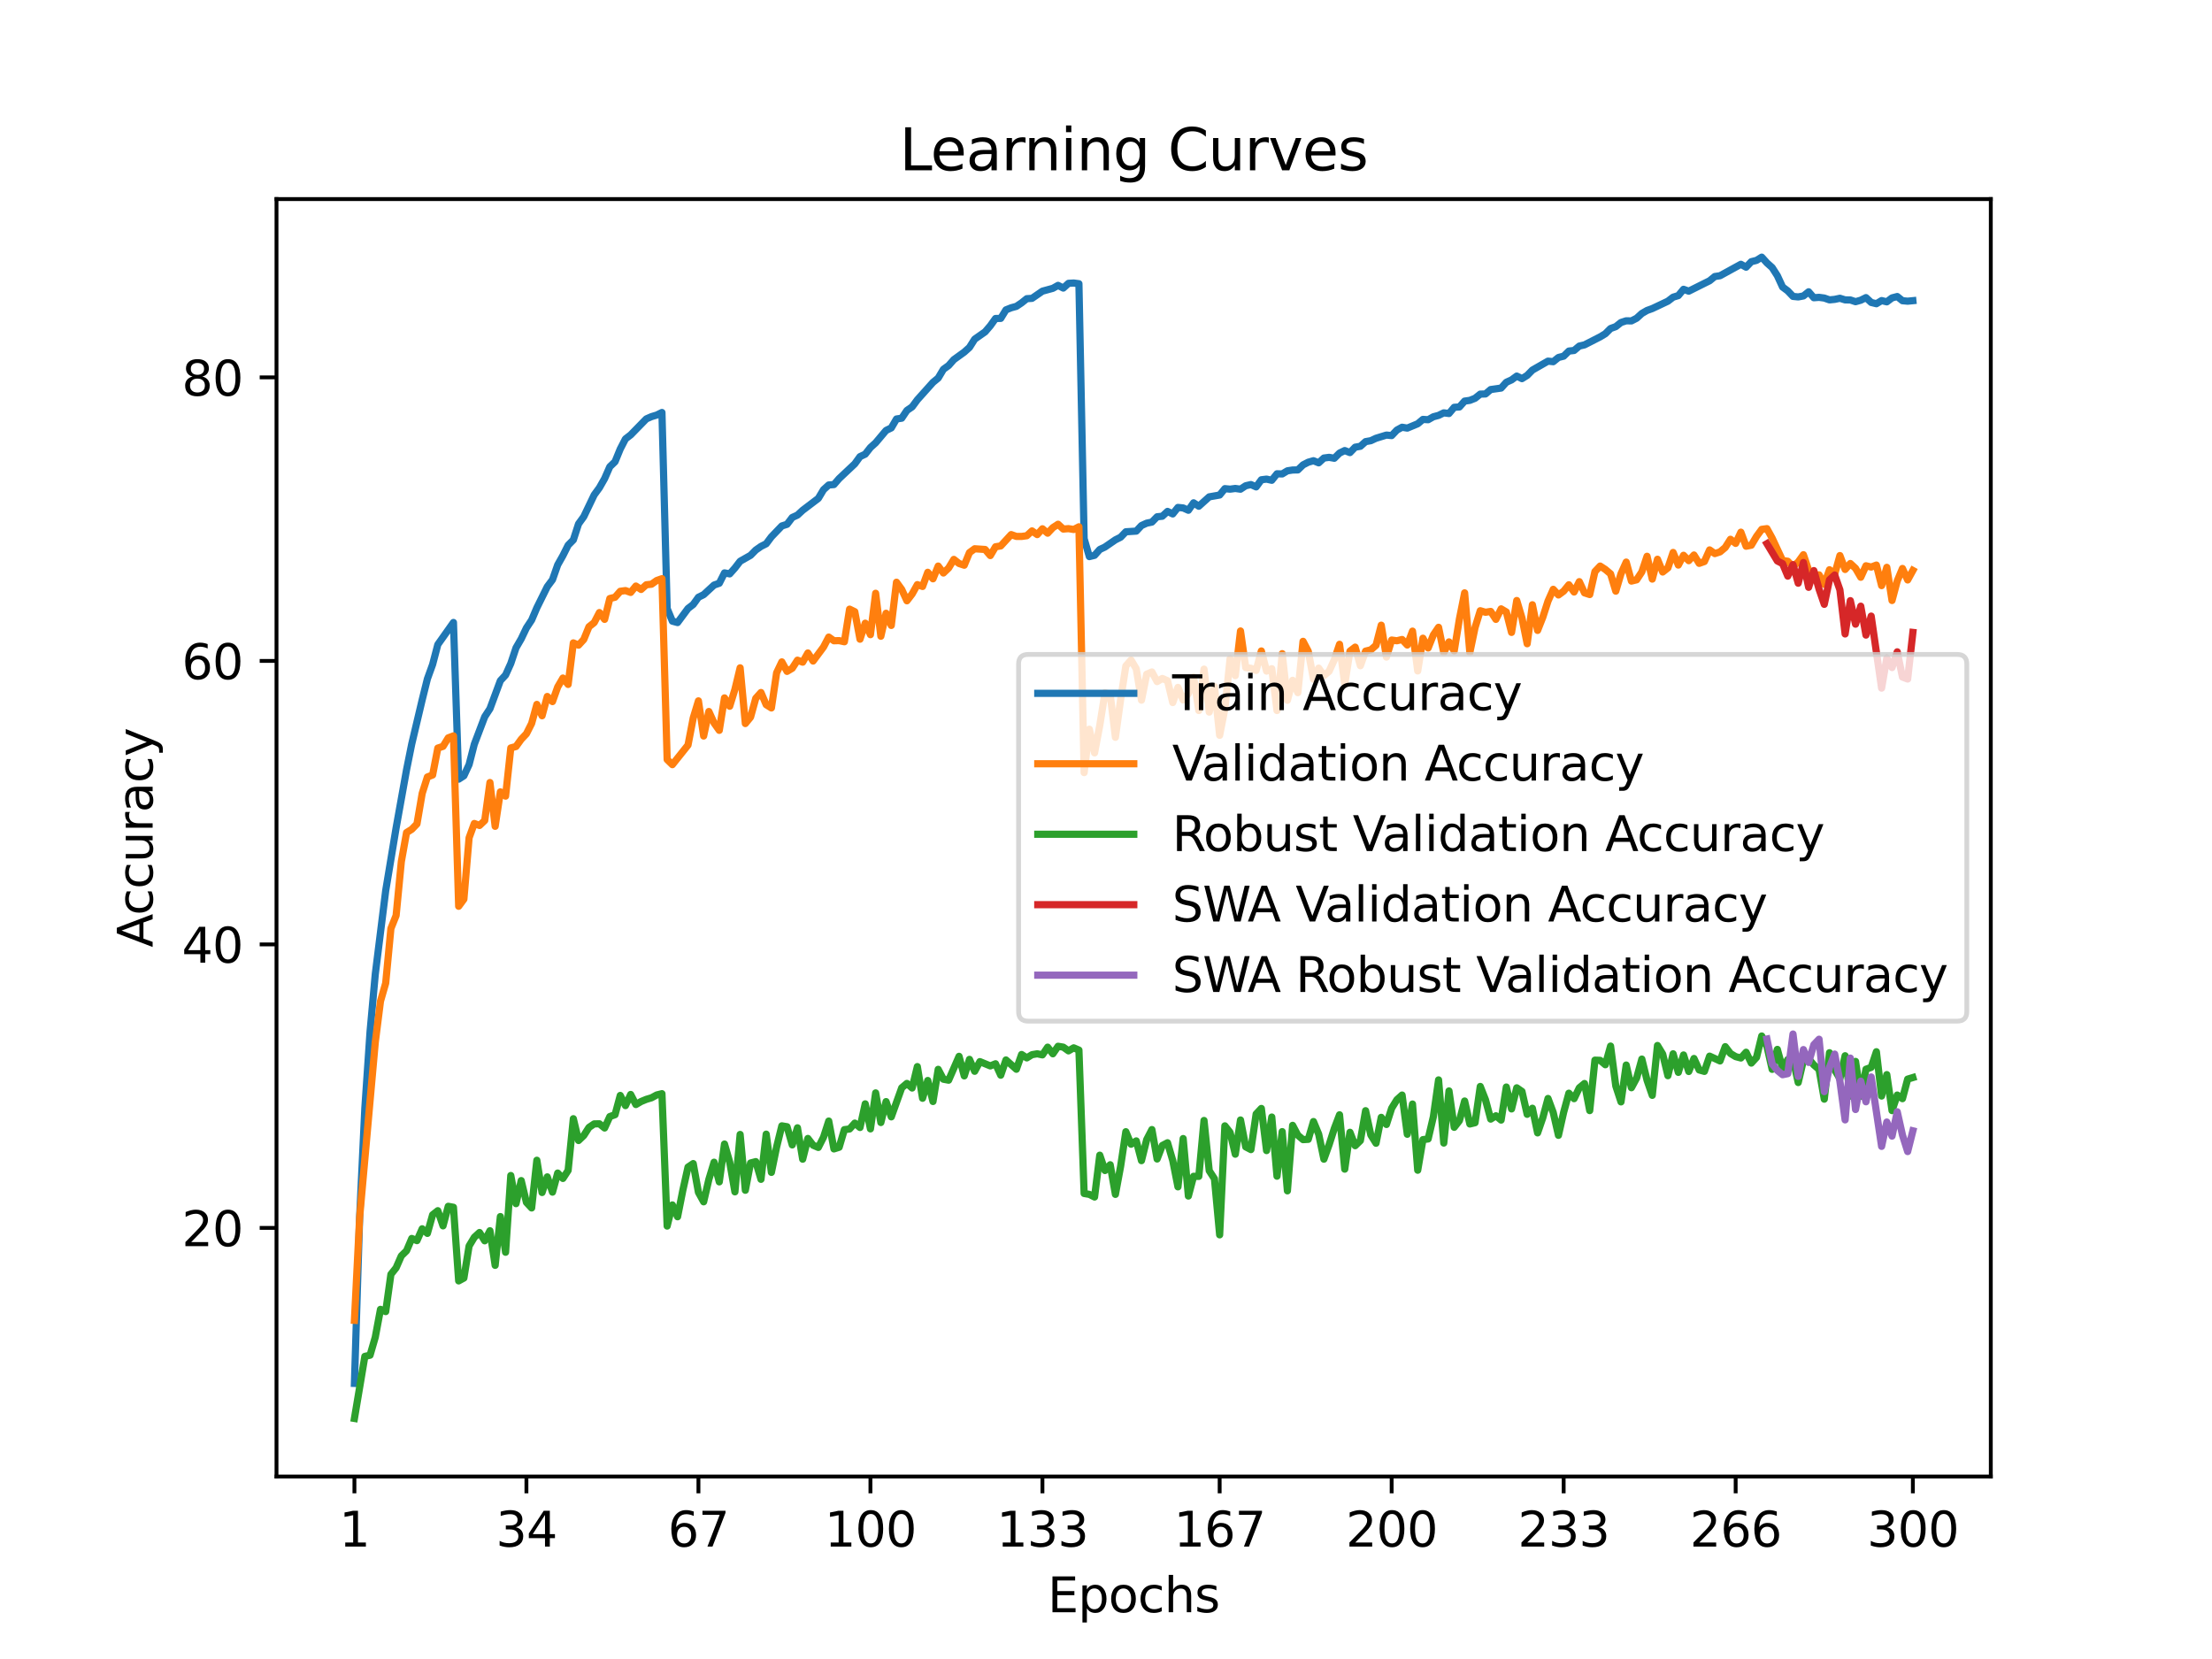 <?xml version="1.0" encoding="utf-8" standalone="no"?>
<!DOCTYPE svg PUBLIC "-//W3C//DTD SVG 1.1//EN"
  "http://www.w3.org/Graphics/SVG/1.1/DTD/svg11.dtd">
<svg xmlns:xlink="http://www.w3.org/1999/xlink" width="460.8pt" height="345.6pt" viewBox="0 0 460.8 345.6" xmlns="http://www.w3.org/2000/svg" version="1.1">
 <defs>
  <style type="text/css">*{stroke-linejoin: round; stroke-linecap: butt}</style>
 </defs>
 <g id="figure_1">
  <g id="patch_1">
   <path d="M 0 345.6 
L 460.8 345.6 
L 460.8 0 
L 0 0 
z
" style="fill: #ffffff"/>
  </g>
  <g id="axes_1">
   <g id="patch_2">
    <path d="M 57.6 307.584 
L 414.72 307.584 
L 414.72 41.472 
L 57.6 41.472 
z
" style="fill: #ffffff"/>
   </g>
   <g id="matplotlib.axis_1">
    <g id="xtick_1">
     <g id="line2d_1">
      <defs>
       <path id="m488dd32778" d="M 0 0 
L 0 3.5 
" style="stroke: #000000; stroke-width: 0.8"/>
      </defs>
      <g>
       <use xlink:href="#m488dd32778" x="73.833" y="307.584" style="stroke: #000000; stroke-width: 0.8"/>
      </g>
     </g>
     <g id="text_1">
      <!-- 1 -->
      <g transform="translate(70.651 322.182) scale(0.1 -0.1)">
       <defs>
        <path id="DejaVuSans-31" d="M 794 531 
L 1825 531 
L 1825 4091 
L 703 3866 
L 703 4441 
L 1819 4666 
L 2450 4666 
L 2450 531 
L 3481 531 
L 3481 0 
L 794 0 
L 794 531 
z
" transform="scale(0.016)"/>
       </defs>
       <use xlink:href="#DejaVuSans-31"/>
      </g>
     </g>
    </g>
    <g id="xtick_2">
     <g id="line2d_2">
      <g>
       <use xlink:href="#m488dd32778" x="109.664" y="307.584" style="stroke: #000000; stroke-width: 0.8"/>
      </g>
     </g>
     <g id="text_2">
      <!-- 34 -->
      <g transform="translate(103.302 322.182) scale(0.1 -0.1)">
       <defs>
        <path id="DejaVuSans-33" d="M 2597 2516 
Q 3050 2419 3304 2112 
Q 3559 1806 3559 1356 
Q 3559 666 3084 287 
Q 2609 -91 1734 -91 
Q 1441 -91 1130 -33 
Q 819 25 488 141 
L 488 750 
Q 750 597 1062 519 
Q 1375 441 1716 441 
Q 2309 441 2620 675 
Q 2931 909 2931 1356 
Q 2931 1769 2642 2001 
Q 2353 2234 1838 2234 
L 1294 2234 
L 1294 2753 
L 1863 2753 
Q 2328 2753 2575 2939 
Q 2822 3125 2822 3475 
Q 2822 3834 2567 4026 
Q 2313 4219 1838 4219 
Q 1578 4219 1281 4162 
Q 984 4106 628 3988 
L 628 4550 
Q 988 4650 1302 4700 
Q 1616 4750 1894 4750 
Q 2613 4750 3031 4423 
Q 3450 4097 3450 3541 
Q 3450 3153 3228 2886 
Q 3006 2619 2597 2516 
z
" transform="scale(0.016)"/>
        <path id="DejaVuSans-34" d="M 2419 4116 
L 825 1625 
L 2419 1625 
L 2419 4116 
z
M 2253 4666 
L 3047 4666 
L 3047 1625 
L 3713 1625 
L 3713 1100 
L 3047 1100 
L 3047 0 
L 2419 0 
L 2419 1100 
L 313 1100 
L 313 1709 
L 2253 4666 
z
" transform="scale(0.016)"/>
       </defs>
       <use xlink:href="#DejaVuSans-33"/>
       <use xlink:href="#DejaVuSans-34" x="63.623"/>
      </g>
     </g>
    </g>
    <g id="xtick_3">
     <g id="line2d_3">
      <g>
       <use xlink:href="#m488dd32778" x="145.496" y="307.584" style="stroke: #000000; stroke-width: 0.8"/>
      </g>
     </g>
     <g id="text_3">
      <!-- 67 -->
      <g transform="translate(139.133 322.182) scale(0.1 -0.1)">
       <defs>
        <path id="DejaVuSans-36" d="M 2113 2584 
Q 1688 2584 1439 2293 
Q 1191 2003 1191 1497 
Q 1191 994 1439 701 
Q 1688 409 2113 409 
Q 2538 409 2786 701 
Q 3034 994 3034 1497 
Q 3034 2003 2786 2293 
Q 2538 2584 2113 2584 
z
M 3366 4563 
L 3366 3988 
Q 3128 4100 2886 4159 
Q 2644 4219 2406 4219 
Q 1781 4219 1451 3797 
Q 1122 3375 1075 2522 
Q 1259 2794 1537 2939 
Q 1816 3084 2150 3084 
Q 2853 3084 3261 2657 
Q 3669 2231 3669 1497 
Q 3669 778 3244 343 
Q 2819 -91 2113 -91 
Q 1303 -91 875 529 
Q 447 1150 447 2328 
Q 447 3434 972 4092 
Q 1497 4750 2381 4750 
Q 2619 4750 2861 4703 
Q 3103 4656 3366 4563 
z
" transform="scale(0.016)"/>
        <path id="DejaVuSans-37" d="M 525 4666 
L 3525 4666 
L 3525 4397 
L 1831 0 
L 1172 0 
L 2766 4134 
L 525 4134 
L 525 4666 
z
" transform="scale(0.016)"/>
       </defs>
       <use xlink:href="#DejaVuSans-36"/>
       <use xlink:href="#DejaVuSans-37" x="63.623"/>
      </g>
     </g>
    </g>
    <g id="xtick_4">
     <g id="line2d_4">
      <g>
       <use xlink:href="#m488dd32778" x="181.327" y="307.584" style="stroke: #000000; stroke-width: 0.8"/>
      </g>
     </g>
     <g id="text_4">
      <!-- 100 -->
      <g transform="translate(171.783 322.182) scale(0.1 -0.1)">
       <defs>
        <path id="DejaVuSans-30" d="M 2034 4250 
Q 1547 4250 1301 3770 
Q 1056 3291 1056 2328 
Q 1056 1369 1301 889 
Q 1547 409 2034 409 
Q 2525 409 2770 889 
Q 3016 1369 3016 2328 
Q 3016 3291 2770 3770 
Q 2525 4250 2034 4250 
z
M 2034 4750 
Q 2819 4750 3233 4129 
Q 3647 3509 3647 2328 
Q 3647 1150 3233 529 
Q 2819 -91 2034 -91 
Q 1250 -91 836 529 
Q 422 1150 422 2328 
Q 422 3509 836 4129 
Q 1250 4750 2034 4750 
z
" transform="scale(0.016)"/>
       </defs>
       <use xlink:href="#DejaVuSans-31"/>
       <use xlink:href="#DejaVuSans-30" x="63.623"/>
       <use xlink:href="#DejaVuSans-30" x="127.246"/>
      </g>
     </g>
    </g>
    <g id="xtick_5">
     <g id="line2d_5">
      <g>
       <use xlink:href="#m488dd32778" x="217.158" y="307.584" style="stroke: #000000; stroke-width: 0.8"/>
      </g>
     </g>
     <g id="text_5">
      <!-- 133 -->
      <g transform="translate(207.615 322.182) scale(0.1 -0.1)">
       <use xlink:href="#DejaVuSans-31"/>
       <use xlink:href="#DejaVuSans-33" x="63.623"/>
       <use xlink:href="#DejaVuSans-33" x="127.246"/>
      </g>
     </g>
    </g>
    <g id="xtick_6">
     <g id="line2d_6">
      <g>
       <use xlink:href="#m488dd32778" x="254.076" y="307.584" style="stroke: #000000; stroke-width: 0.8"/>
      </g>
     </g>
     <g id="text_6">
      <!-- 167 -->
      <g transform="translate(244.532 322.182) scale(0.1 -0.1)">
       <use xlink:href="#DejaVuSans-31"/>
       <use xlink:href="#DejaVuSans-36" x="63.623"/>
       <use xlink:href="#DejaVuSans-37" x="127.246"/>
      </g>
     </g>
    </g>
    <g id="xtick_7">
     <g id="line2d_7">
      <g>
       <use xlink:href="#m488dd32778" x="289.907" y="307.584" style="stroke: #000000; stroke-width: 0.8"/>
      </g>
     </g>
     <g id="text_7">
      <!-- 200 -->
      <g transform="translate(280.363 322.182) scale(0.1 -0.1)">
       <defs>
        <path id="DejaVuSans-32" d="M 1228 531 
L 3431 531 
L 3431 0 
L 469 0 
L 469 531 
Q 828 903 1448 1529 
Q 2069 2156 2228 2338 
Q 2531 2678 2651 2914 
Q 2772 3150 2772 3378 
Q 2772 3750 2511 3984 
Q 2250 4219 1831 4219 
Q 1534 4219 1204 4116 
Q 875 4013 500 3803 
L 500 4441 
Q 881 4594 1212 4672 
Q 1544 4750 1819 4750 
Q 2544 4750 2975 4387 
Q 3406 4025 3406 3419 
Q 3406 3131 3298 2873 
Q 3191 2616 2906 2266 
Q 2828 2175 2409 1742 
Q 1991 1309 1228 531 
z
" transform="scale(0.016)"/>
       </defs>
       <use xlink:href="#DejaVuSans-32"/>
       <use xlink:href="#DejaVuSans-30" x="63.623"/>
       <use xlink:href="#DejaVuSans-30" x="127.246"/>
      </g>
     </g>
    </g>
    <g id="xtick_8">
     <g id="line2d_8">
      <g>
       <use xlink:href="#m488dd32778" x="325.739" y="307.584" style="stroke: #000000; stroke-width: 0.8"/>
      </g>
     </g>
     <g id="text_8">
      <!-- 233 -->
      <g transform="translate(316.195 322.182) scale(0.1 -0.1)">
       <use xlink:href="#DejaVuSans-32"/>
       <use xlink:href="#DejaVuSans-33" x="63.623"/>
       <use xlink:href="#DejaVuSans-33" x="127.246"/>
      </g>
     </g>
    </g>
    <g id="xtick_9">
     <g id="line2d_9">
      <g>
       <use xlink:href="#m488dd32778" x="361.57" y="307.584" style="stroke: #000000; stroke-width: 0.8"/>
      </g>
     </g>
     <g id="text_9">
      <!-- 266 -->
      <g transform="translate(352.026 322.182) scale(0.1 -0.1)">
       <use xlink:href="#DejaVuSans-32"/>
       <use xlink:href="#DejaVuSans-36" x="63.623"/>
       <use xlink:href="#DejaVuSans-36" x="127.246"/>
      </g>
     </g>
    </g>
    <g id="xtick_10">
     <g id="line2d_10">
      <g>
       <use xlink:href="#m488dd32778" x="398.487" y="307.584" style="stroke: #000000; stroke-width: 0.8"/>
      </g>
     </g>
     <g id="text_10">
      <!-- 300 -->
      <g transform="translate(388.944 322.182) scale(0.1 -0.1)">
       <use xlink:href="#DejaVuSans-33"/>
       <use xlink:href="#DejaVuSans-30" x="63.623"/>
       <use xlink:href="#DejaVuSans-30" x="127.246"/>
      </g>
     </g>
    </g>
    <g id="text_11">
     <!-- Epochs -->
     <g transform="translate(218.244 335.861) scale(0.1 -0.1)">
      <defs>
       <path id="DejaVuSans-45" d="M 628 4666 
L 3578 4666 
L 3578 4134 
L 1259 4134 
L 1259 2753 
L 3481 2753 
L 3481 2222 
L 1259 2222 
L 1259 531 
L 3634 531 
L 3634 0 
L 628 0 
L 628 4666 
z
" transform="scale(0.016)"/>
       <path id="DejaVuSans-70" d="M 1159 525 
L 1159 -1331 
L 581 -1331 
L 581 3500 
L 1159 3500 
L 1159 2969 
Q 1341 3281 1617 3432 
Q 1894 3584 2278 3584 
Q 2916 3584 3314 3078 
Q 3713 2572 3713 1747 
Q 3713 922 3314 415 
Q 2916 -91 2278 -91 
Q 1894 -91 1617 61 
Q 1341 213 1159 525 
z
M 3116 1747 
Q 3116 2381 2855 2742 
Q 2594 3103 2138 3103 
Q 1681 3103 1420 2742 
Q 1159 2381 1159 1747 
Q 1159 1113 1420 752 
Q 1681 391 2138 391 
Q 2594 391 2855 752 
Q 3116 1113 3116 1747 
z
" transform="scale(0.016)"/>
       <path id="DejaVuSans-6f" d="M 1959 3097 
Q 1497 3097 1228 2736 
Q 959 2375 959 1747 
Q 959 1119 1226 758 
Q 1494 397 1959 397 
Q 2419 397 2687 759 
Q 2956 1122 2956 1747 
Q 2956 2369 2687 2733 
Q 2419 3097 1959 3097 
z
M 1959 3584 
Q 2709 3584 3137 3096 
Q 3566 2609 3566 1747 
Q 3566 888 3137 398 
Q 2709 -91 1959 -91 
Q 1206 -91 779 398 
Q 353 888 353 1747 
Q 353 2609 779 3096 
Q 1206 3584 1959 3584 
z
" transform="scale(0.016)"/>
       <path id="DejaVuSans-63" d="M 3122 3366 
L 3122 2828 
Q 2878 2963 2633 3030 
Q 2388 3097 2138 3097 
Q 1578 3097 1268 2742 
Q 959 2388 959 1747 
Q 959 1106 1268 751 
Q 1578 397 2138 397 
Q 2388 397 2633 464 
Q 2878 531 3122 666 
L 3122 134 
Q 2881 22 2623 -34 
Q 2366 -91 2075 -91 
Q 1284 -91 818 406 
Q 353 903 353 1747 
Q 353 2603 823 3093 
Q 1294 3584 2113 3584 
Q 2378 3584 2631 3529 
Q 2884 3475 3122 3366 
z
" transform="scale(0.016)"/>
       <path id="DejaVuSans-68" d="M 3513 2113 
L 3513 0 
L 2938 0 
L 2938 2094 
Q 2938 2591 2744 2837 
Q 2550 3084 2163 3084 
Q 1697 3084 1428 2787 
Q 1159 2491 1159 1978 
L 1159 0 
L 581 0 
L 581 4863 
L 1159 4863 
L 1159 2956 
Q 1366 3272 1645 3428 
Q 1925 3584 2291 3584 
Q 2894 3584 3203 3211 
Q 3513 2838 3513 2113 
z
" transform="scale(0.016)"/>
       <path id="DejaVuSans-73" d="M 2834 3397 
L 2834 2853 
Q 2591 2978 2328 3040 
Q 2066 3103 1784 3103 
Q 1356 3103 1142 2972 
Q 928 2841 928 2578 
Q 928 2378 1081 2264 
Q 1234 2150 1697 2047 
L 1894 2003 
Q 2506 1872 2764 1633 
Q 3022 1394 3022 966 
Q 3022 478 2636 193 
Q 2250 -91 1575 -91 
Q 1294 -91 989 -36 
Q 684 19 347 128 
L 347 722 
Q 666 556 975 473 
Q 1284 391 1588 391 
Q 1994 391 2212 530 
Q 2431 669 2431 922 
Q 2431 1156 2273 1281 
Q 2116 1406 1581 1522 
L 1381 1569 
Q 847 1681 609 1914 
Q 372 2147 372 2553 
Q 372 3047 722 3315 
Q 1072 3584 1716 3584 
Q 2034 3584 2315 3537 
Q 2597 3491 2834 3397 
z
" transform="scale(0.016)"/>
      </defs>
      <use xlink:href="#DejaVuSans-45"/>
      <use xlink:href="#DejaVuSans-70" x="63.184"/>
      <use xlink:href="#DejaVuSans-6f" x="126.66"/>
      <use xlink:href="#DejaVuSans-63" x="187.842"/>
      <use xlink:href="#DejaVuSans-68" x="242.822"/>
      <use xlink:href="#DejaVuSans-73" x="306.201"/>
     </g>
    </g>
   </g>
   <g id="matplotlib.axis_2">
    <g id="ytick_1">
     <g id="line2d_11">
      <defs>
       <path id="m280c524b1c" d="M 0 0 
L -3.5 0 
" style="stroke: #000000; stroke-width: 0.8"/>
      </defs>
      <g>
       <use xlink:href="#m280c524b1c" x="57.6" y="255.796" style="stroke: #000000; stroke-width: 0.8"/>
      </g>
     </g>
     <g id="text_12">
      <!-- 20 -->
      <g transform="translate(37.875 259.595) scale(0.1 -0.1)">
       <use xlink:href="#DejaVuSans-32"/>
       <use xlink:href="#DejaVuSans-30" x="63.623"/>
      </g>
     </g>
    </g>
    <g id="ytick_2">
     <g id="line2d_12">
      <g>
       <use xlink:href="#m280c524b1c" x="57.6" y="196.736" style="stroke: #000000; stroke-width: 0.8"/>
      </g>
     </g>
     <g id="text_13">
      <!-- 40 -->
      <g transform="translate(37.875 200.535) scale(0.1 -0.1)">
       <use xlink:href="#DejaVuSans-34"/>
       <use xlink:href="#DejaVuSans-30" x="63.623"/>
      </g>
     </g>
    </g>
    <g id="ytick_3">
     <g id="line2d_13">
      <g>
       <use xlink:href="#m280c524b1c" x="57.6" y="137.676" style="stroke: #000000; stroke-width: 0.8"/>
      </g>
     </g>
     <g id="text_14">
      <!-- 60 -->
      <g transform="translate(37.875 141.475) scale(0.1 -0.1)">
       <use xlink:href="#DejaVuSans-36"/>
       <use xlink:href="#DejaVuSans-30" x="63.623"/>
      </g>
     </g>
    </g>
    <g id="ytick_4">
     <g id="line2d_14">
      <g>
       <use xlink:href="#m280c524b1c" x="57.6" y="78.616" style="stroke: #000000; stroke-width: 0.8"/>
      </g>
     </g>
     <g id="text_15">
      <!-- 80 -->
      <g transform="translate(37.875 82.416) scale(0.1 -0.1)">
       <defs>
        <path id="DejaVuSans-38" d="M 2034 2216 
Q 1584 2216 1326 1975 
Q 1069 1734 1069 1313 
Q 1069 891 1326 650 
Q 1584 409 2034 409 
Q 2484 409 2743 651 
Q 3003 894 3003 1313 
Q 3003 1734 2745 1975 
Q 2488 2216 2034 2216 
z
M 1403 2484 
Q 997 2584 770 2862 
Q 544 3141 544 3541 
Q 544 4100 942 4425 
Q 1341 4750 2034 4750 
Q 2731 4750 3128 4425 
Q 3525 4100 3525 3541 
Q 3525 3141 3298 2862 
Q 3072 2584 2669 2484 
Q 3125 2378 3379 2068 
Q 3634 1759 3634 1313 
Q 3634 634 3220 271 
Q 2806 -91 2034 -91 
Q 1263 -91 848 271 
Q 434 634 434 1313 
Q 434 1759 690 2068 
Q 947 2378 1403 2484 
z
M 1172 3481 
Q 1172 3119 1398 2916 
Q 1625 2713 2034 2713 
Q 2441 2713 2670 2916 
Q 2900 3119 2900 3481 
Q 2900 3844 2670 4047 
Q 2441 4250 2034 4250 
Q 1625 4250 1398 4047 
Q 1172 3844 1172 3481 
z
" transform="scale(0.016)"/>
       </defs>
       <use xlink:href="#DejaVuSans-38"/>
       <use xlink:href="#DejaVuSans-30" x="63.623"/>
      </g>
     </g>
    </g>
    <g id="text_16">
     <!-- Accuracy -->
     <g transform="translate(31.795 197.356) rotate(-90) scale(0.1 -0.1)">
      <defs>
       <path id="DejaVuSans-41" d="M 2188 4044 
L 1331 1722 
L 3047 1722 
L 2188 4044 
z
M 1831 4666 
L 2547 4666 
L 4325 0 
L 3669 0 
L 3244 1197 
L 1141 1197 
L 716 0 
L 50 0 
L 1831 4666 
z
" transform="scale(0.016)"/>
       <path id="DejaVuSans-75" d="M 544 1381 
L 544 3500 
L 1119 3500 
L 1119 1403 
Q 1119 906 1312 657 
Q 1506 409 1894 409 
Q 2359 409 2629 706 
Q 2900 1003 2900 1516 
L 2900 3500 
L 3475 3500 
L 3475 0 
L 2900 0 
L 2900 538 
Q 2691 219 2414 64 
Q 2138 -91 1772 -91 
Q 1169 -91 856 284 
Q 544 659 544 1381 
z
M 1991 3584 
L 1991 3584 
z
" transform="scale(0.016)"/>
       <path id="DejaVuSans-72" d="M 2631 2963 
Q 2534 3019 2420 3045 
Q 2306 3072 2169 3072 
Q 1681 3072 1420 2755 
Q 1159 2438 1159 1844 
L 1159 0 
L 581 0 
L 581 3500 
L 1159 3500 
L 1159 2956 
Q 1341 3275 1631 3429 
Q 1922 3584 2338 3584 
Q 2397 3584 2469 3576 
Q 2541 3569 2628 3553 
L 2631 2963 
z
" transform="scale(0.016)"/>
       <path id="DejaVuSans-61" d="M 2194 1759 
Q 1497 1759 1228 1600 
Q 959 1441 959 1056 
Q 959 750 1161 570 
Q 1363 391 1709 391 
Q 2188 391 2477 730 
Q 2766 1069 2766 1631 
L 2766 1759 
L 2194 1759 
z
M 3341 1997 
L 3341 0 
L 2766 0 
L 2766 531 
Q 2569 213 2275 61 
Q 1981 -91 1556 -91 
Q 1019 -91 701 211 
Q 384 513 384 1019 
Q 384 1609 779 1909 
Q 1175 2209 1959 2209 
L 2766 2209 
L 2766 2266 
Q 2766 2663 2505 2880 
Q 2244 3097 1772 3097 
Q 1472 3097 1187 3025 
Q 903 2953 641 2809 
L 641 3341 
Q 956 3463 1253 3523 
Q 1550 3584 1831 3584 
Q 2591 3584 2966 3190 
Q 3341 2797 3341 1997 
z
" transform="scale(0.016)"/>
       <path id="DejaVuSans-79" d="M 2059 -325 
Q 1816 -950 1584 -1140 
Q 1353 -1331 966 -1331 
L 506 -1331 
L 506 -850 
L 844 -850 
Q 1081 -850 1212 -737 
Q 1344 -625 1503 -206 
L 1606 56 
L 191 3500 
L 800 3500 
L 1894 763 
L 2988 3500 
L 3597 3500 
L 2059 -325 
z
" transform="scale(0.016)"/>
      </defs>
      <use xlink:href="#DejaVuSans-41"/>
      <use xlink:href="#DejaVuSans-63" x="66.658"/>
      <use xlink:href="#DejaVuSans-63" x="121.639"/>
      <use xlink:href="#DejaVuSans-75" x="176.619"/>
      <use xlink:href="#DejaVuSans-72" x="239.998"/>
      <use xlink:href="#DejaVuSans-61" x="281.111"/>
      <use xlink:href="#DejaVuSans-63" x="342.391"/>
      <use xlink:href="#DejaVuSans-79" x="397.371"/>
     </g>
    </g>
   </g>
   <g id="line2d_15">
    <path d="M 73.833 288.185 
L 74.919 253.559 
L 76.004 230.871 
L 77.09 214.915 
L 78.176 202.947 
L 80.348 185.539 
L 82.519 172.448 
L 84.691 160.353 
L 85.777 154.963 
L 87.948 145.789 
L 89.034 141.42 
L 90.12 138.419 
L 91.206 134.271 
L 94.463 129.674 
L 95.549 162.316 
L 96.635 161.615 
L 97.72 159.274 
L 98.806 155.037 
L 100.978 149.311 
L 102.064 147.643 
L 104.235 141.795 
L 105.321 140.624 
L 106.407 138.215 
L 107.493 134.957 
L 108.578 133.082 
L 109.664 130.809 
L 110.75 129.162 
L 111.836 126.611 
L 114.007 122.223 
L 115.093 120.766 
L 116.179 117.667 
L 117.265 115.743 
L 118.351 113.576 
L 119.436 112.476 
L 120.522 109.132 
L 121.608 107.633 
L 123.78 103.098 
L 124.865 101.611 
L 125.951 99.701 
L 127.037 97.226 
L 128.123 96.186 
L 129.209 93.534 
L 130.294 91.435 
L 131.38 90.598 
L 134.638 87.263 
L 135.723 86.79 
L 136.809 86.465 
L 137.895 85.927 
L 138.981 126.776 
L 140.067 129.399 
L 141.152 129.691 
L 143.324 126.762 
L 144.41 125.922 
L 145.496 124.417 
L 146.581 123.879 
L 148.753 121.877 
L 149.839 121.505 
L 150.925 119.347 
L 152.01 119.548 
L 153.096 118.33 
L 154.182 116.919 
L 156.354 115.687 
L 157.439 114.587 
L 158.525 113.827 
L 159.611 113.277 
L 160.697 111.828 
L 162.868 109.567 
L 163.954 109.224 
L 165.04 107.799 
L 166.126 107.305 
L 167.212 106.3 
L 170.469 103.828 
L 171.555 102.013 
L 172.641 101.028 
L 173.726 100.943 
L 174.812 99.692 
L 178.07 96.623 
L 179.155 95.124 
L 180.241 94.613 
L 181.327 93.226 
L 182.413 92.248 
L 184.584 89.667 
L 185.67 89.143 
L 186.756 87.281 
L 187.842 87.118 
L 188.928 85.501 
L 190.013 84.759 
L 191.099 83.289 
L 194.357 79.653 
L 195.442 78.76 
L 196.528 76.933 
L 197.614 76.15 
L 198.7 74.917 
L 200.871 73.35 
L 201.957 72.374 
L 203.043 70.656 
L 205.215 69.131 
L 206.3 67.866 
L 207.386 66.349 
L 208.472 66.325 
L 209.558 64.551 
L 210.644 64.117 
L 211.729 63.821 
L 212.815 63.091 
L 213.901 62.222 
L 214.987 62.151 
L 217.158 60.655 
L 219.33 60.06 
L 220.416 59.448 
L 221.502 60.01 
L 222.587 59.023 
L 223.673 58.961 
L 224.759 59.103 
L 225.845 112.225 
L 226.931 115.95 
L 228.016 115.684 
L 229.102 114.468 
L 230.188 113.951 
L 232.36 112.458 
L 233.445 111.914 
L 234.531 110.779 
L 236.703 110.64 
L 237.789 109.481 
L 238.875 108.987 
L 239.96 108.762 
L 241.046 107.654 
L 242.132 107.541 
L 243.218 106.536 
L 244.304 107.062 
L 245.389 105.708 
L 246.475 105.815 
L 247.561 106.297 
L 248.647 104.745 
L 249.733 105.457 
L 251.904 103.503 
L 254.076 103.122 
L 255.162 101.794 
L 256.247 101.9 
L 257.333 101.756 
L 258.419 101.906 
L 259.505 101.191 
L 260.591 100.943 
L 261.676 101.427 
L 262.762 99.946 
L 263.848 99.81 
L 264.934 100.053 
L 266.02 98.699 
L 267.105 98.731 
L 268.191 98.078 
L 269.277 97.912 
L 270.363 97.892 
L 271.449 96.842 
L 272.534 96.286 
L 273.62 95.979 
L 274.706 96.416 
L 275.792 95.417 
L 276.878 95.275 
L 277.963 95.464 
L 279.049 94.382 
L 280.135 93.859 
L 281.221 94.282 
L 282.307 93.158 
L 283.392 92.969 
L 284.478 91.999 
L 285.564 91.804 
L 286.65 91.299 
L 288.821 90.633 
L 289.907 90.74 
L 290.993 89.596 
L 292.079 89.001 
L 293.165 89.182 
L 295.336 88.28 
L 296.422 87.369 
L 297.508 87.437 
L 298.594 86.822 
L 299.679 86.533 
L 300.765 86.006 
L 301.851 86.14 
L 302.937 84.848 
L 304.023 84.777 
L 305.108 83.556 
L 306.194 83.402 
L 307.28 82.97 
L 308.366 82.101 
L 309.452 82.068 
L 310.537 81.149 
L 312.709 80.842 
L 313.795 79.632 
L 314.881 79.142 
L 315.966 78.343 
L 317.052 78.878 
L 318.138 78.204 
L 319.224 77.096 
L 322.481 75.23 
L 323.567 75.348 
L 324.653 74.47 
L 325.739 74.195 
L 326.824 73.134 
L 327.91 73.01 
L 328.996 72.093 
L 330.082 71.842 
L 333.339 70.177 
L 334.425 69.521 
L 335.511 68.433 
L 336.597 68.043 
L 337.682 67.18 
L 338.768 66.828 
L 339.854 66.851 
L 340.94 66.293 
L 342.026 65.302 
L 343.111 64.673 
L 344.197 64.282 
L 347.455 62.742 
L 348.54 61.908 
L 349.626 61.577 
L 350.712 60.267 
L 351.798 60.658 
L 355.055 59.029 
L 356.141 58.491 
L 357.227 57.604 
L 358.313 57.441 
L 362.656 55.055 
L 363.742 55.658 
L 364.827 54.514 
L 365.913 54.242 
L 366.999 53.568 
L 368.085 54.768 
L 369.171 55.741 
L 370.256 57.432 
L 371.342 59.788 
L 372.428 60.604 
L 373.514 61.746 
L 374.6 61.855 
L 375.685 61.651 
L 376.771 60.785 
L 377.857 62.024 
L 378.943 61.944 
L 380.029 62.089 
L 381.114 62.47 
L 382.2 62.364 
L 383.286 62.133 
L 384.372 62.473 
L 385.458 62.485 
L 386.543 62.848 
L 387.629 62.541 
L 388.715 62 
L 389.801 63.005 
L 390.887 63.271 
L 391.972 62.618 
L 393.058 62.878 
L 394.144 62.056 
L 395.23 61.772 
L 396.316 62.644 
L 397.401 62.742 
L 398.487 62.636 
L 398.487 62.636 
" clip-path="url(#p7d722c6f43)" style="fill: none; stroke: #1f77b4; stroke-width: 1.5; stroke-linecap: square"/>
   </g>
   <g id="line2d_16">
    <path d="M 73.833 275.049 
L 74.919 253.611 
L 78.176 217.141 
L 79.262 208.577 
L 80.348 204.798 
L 81.433 193.429 
L 82.519 190.712 
L 83.605 179.491 
L 84.691 173.437 
L 85.777 172.758 
L 86.862 171.636 
L 87.948 165.287 
L 89.034 161.861 
L 90.12 161.448 
L 91.206 155.837 
L 92.291 155.483 
L 93.377 153.711 
L 94.463 153.298 
L 95.549 188.792 
L 96.635 187.316 
L 97.72 174.53 
L 98.806 171.547 
L 99.892 171.96 
L 100.978 170.927 
L 102.064 163.013 
L 103.149 172.138 
L 104.235 164.962 
L 105.321 165.848 
L 106.407 155.808 
L 107.493 155.512 
L 108.578 154.006 
L 109.664 152.855 
L 110.75 150.699 
L 111.836 146.742 
L 112.922 149.104 
L 114.007 145.088 
L 115.093 146.151 
L 116.179 143.11 
L 117.265 141.249 
L 118.351 142.578 
L 119.436 133.926 
L 120.522 134.398 
L 121.608 133.217 
L 122.694 130.56 
L 123.78 129.703 
L 124.865 127.607 
L 125.951 129.024 
L 127.037 124.683 
L 128.123 124.417 
L 129.209 123.177 
L 130.294 123.029 
L 131.38 123.413 
L 132.466 122.084 
L 133.552 122.793 
L 134.638 121.819 
L 135.723 121.701 
L 136.809 120.933 
L 137.895 120.549 
L 138.981 158.229 
L 140.067 159.292 
L 143.324 155.217 
L 144.41 149.577 
L 145.496 146.004 
L 146.581 153.327 
L 147.667 148.218 
L 148.753 150.61 
L 149.839 152.146 
L 150.925 145.384 
L 152.01 147.126 
L 153.096 143.612 
L 154.182 139.123 
L 155.268 150.728 
L 156.354 149.4 
L 157.439 145.472 
L 158.525 144.261 
L 159.611 146.801 
L 160.697 147.48 
L 161.783 140.157 
L 162.868 137.883 
L 163.954 139.861 
L 165.04 139.212 
L 166.126 137.529 
L 167.212 137.942 
L 168.297 136.023 
L 169.383 137.706 
L 171.555 134.782 
L 172.641 132.715 
L 173.726 133.483 
L 174.812 133.453 
L 175.898 133.69 
L 176.984 126.898 
L 178.07 127.429 
L 179.155 133.158 
L 180.241 129.821 
L 181.327 132.213 
L 182.413 123.59 
L 183.499 132.538 
L 184.584 127.754 
L 185.67 130.294 
L 186.756 121.287 
L 187.842 122.793 
L 188.928 125.156 
L 190.013 123.738 
L 191.099 121.789 
L 192.185 122.173 
L 193.271 119.22 
L 194.357 120.578 
L 195.442 117.921 
L 196.528 119.368 
L 197.614 118.334 
L 198.7 116.533 
L 199.786 117.389 
L 200.871 117.744 
L 201.957 115.115 
L 203.043 114.318 
L 205.215 114.466 
L 206.3 115.736 
L 207.386 113.905 
L 208.472 113.727 
L 210.644 111.365 
L 211.729 111.749 
L 212.815 111.749 
L 213.901 111.601 
L 214.987 110.597 
L 216.073 111.365 
L 217.158 110.154 
L 218.244 111.07 
L 219.33 109.918 
L 220.416 109.209 
L 221.502 110.213 
L 222.587 110.125 
L 223.673 110.302 
L 224.759 109.741 
L 225.845 160.946 
L 226.931 151.91 
L 228.016 156.841 
L 229.102 151.112 
L 230.188 144.291 
L 231.274 144.675 
L 232.36 153.593 
L 233.445 145.738 
L 234.531 138.739 
L 235.617 137.499 
L 236.703 139.33 
L 237.789 145.856 
L 238.875 140.452 
L 239.96 139.98 
L 241.046 141.988 
L 242.132 141.338 
L 243.218 141.81 
L 244.304 146.358 
L 245.389 143.198 
L 246.475 145.826 
L 247.561 144.498 
L 248.647 141.043 
L 249.733 148.012 
L 250.818 139.389 
L 251.904 148.337 
L 252.99 143.021 
L 254.076 153.179 
L 255.162 147.628 
L 256.247 137.233 
L 257.333 140.747 
L 258.419 131.445 
L 259.505 139.064 
L 260.591 139.212 
L 261.676 139.655 
L 262.762 135.609 
L 263.848 139.802 
L 264.934 139.3 
L 266.02 148.012 
L 267.105 136.17 
L 268.191 145.886 
L 269.277 141.722 
L 270.363 144.291 
L 271.449 133.601 
L 272.534 135.668 
L 273.62 141.486 
L 274.706 139.182 
L 275.792 140.747 
L 276.878 139.832 
L 277.963 137.44 
L 279.049 134.221 
L 280.135 142.549 
L 281.221 135.639 
L 282.307 134.812 
L 283.392 138.68 
L 284.478 135.639 
L 285.564 135.373 
L 286.65 134.428 
L 287.736 130.235 
L 288.821 136.879 
L 289.907 133.335 
L 290.993 133.483 
L 292.079 133.217 
L 293.165 134.369 
L 294.25 131.475 
L 295.336 139.773 
L 296.422 132.951 
L 297.508 134.989 
L 298.594 132.272 
L 299.679 130.678 
L 300.765 135.963 
L 301.851 133.719 
L 302.937 135.609 
L 304.023 128.935 
L 305.108 123.502 
L 306.194 135.934 
L 307.28 130.737 
L 308.366 127.223 
L 309.452 127.547 
L 310.537 127.37 
L 311.623 129.024 
L 312.709 126.839 
L 313.795 127.488 
L 314.881 131.741 
L 315.966 125.096 
L 317.052 128.729 
L 318.138 134.103 
L 319.224 125.982 
L 320.31 131.327 
L 321.395 128.581 
L 322.481 125.215 
L 323.567 122.764 
L 324.653 123.945 
L 325.739 123.148 
L 326.824 121.819 
L 327.91 123.325 
L 328.996 121.169 
L 330.082 123.502 
L 331.168 123.856 
L 332.253 119.072 
L 333.339 117.921 
L 334.425 118.629 
L 335.511 119.545 
L 336.597 123.148 
L 337.682 119.515 
L 338.768 117.094 
L 339.854 121.051 
L 340.94 120.785 
L 342.026 119.131 
L 343.111 115.883 
L 344.197 120.637 
L 345.283 116.503 
L 346.369 119.161 
L 347.455 118.305 
L 348.54 115.086 
L 349.626 117.714 
L 350.712 115.676 
L 351.798 116.799 
L 352.884 115.617 
L 353.969 117.36 
L 355.055 116.976 
L 356.141 114.554 
L 357.227 115.322 
L 358.313 114.968 
L 359.398 114.052 
L 360.484 112.34 
L 361.57 113.196 
L 362.656 110.863 
L 363.742 113.787 
L 364.827 113.58 
L 365.913 111.749 
L 366.999 110.272 
L 368.085 110.125 
L 369.171 112.103 
L 371.342 116.769 
L 372.428 116.917 
L 373.514 118.039 
L 374.6 117.064 
L 375.685 115.558 
L 376.771 118.777 
L 377.857 119.811 
L 378.943 119.752 
L 380.029 121.73 
L 381.114 118.689 
L 382.2 119.604 
L 383.286 115.736 
L 384.372 118.629 
L 385.458 117.389 
L 386.543 118.393 
L 387.629 120.254 
L 388.715 117.862 
L 389.801 118.127 
L 390.887 117.714 
L 391.972 121.996 
L 393.058 118.187 
L 394.144 125.096 
L 395.23 121.021 
L 396.316 118.423 
L 397.401 120.815 
L 398.487 118.836 
L 398.487 118.836 
" clip-path="url(#p7d722c6f43)" style="fill: none; stroke: #ff7f0e; stroke-width: 1.5; stroke-linecap: square"/>
   </g>
   <g id="line2d_17">
    <path d="M 73.833 295.488 
L 76.004 282.556 
L 77.09 282.312 
L 78.176 278.564 
L 79.262 272.76 
L 80.348 273.229 
L 81.433 265.469 
L 82.519 264.105 
L 83.605 261.62 
L 84.691 260.561 
L 85.777 257.995 
L 86.862 258.443 
L 87.948 255.979 
L 89.034 256.936 
L 90.12 253.067 
L 91.206 252.211 
L 92.291 255.368 
L 93.377 251.295 
L 94.463 251.499 
L 95.549 266.834 
L 96.635 266.243 
L 97.72 259.563 
L 98.806 257.751 
L 99.892 256.753 
L 100.978 258.484 
L 102.064 256.386 
L 103.149 263.596 
L 104.235 253.433 
L 105.321 260.867 
L 106.407 244.88 
L 107.493 250.745 
L 108.578 245.939 
L 109.664 250.48 
L 110.75 251.641 
L 111.836 241.703 
L 112.922 248.423 
L 114.007 245.165 
L 115.093 248.342 
L 116.179 244.371 
L 117.265 245.491 
L 118.351 243.821 
L 119.436 233.048 
L 120.522 237.589 
L 121.608 236.55 
L 122.694 234.86 
L 123.78 234.127 
L 124.865 234.107 
L 125.951 234.982 
L 127.037 232.6 
L 128.123 232.213 
L 129.209 228.201 
L 130.294 230.319 
L 131.38 227.997 
L 132.466 230.095 
L 133.552 229.463 
L 134.638 229.015 
L 135.723 228.689 
L 136.809 228.099 
L 137.895 227.834 
L 138.981 255.409 
L 140.067 251.01 
L 141.152 253.474 
L 142.238 247.996 
L 143.324 243.128 
L 144.41 242.395 
L 145.496 248.383 
L 146.581 250.358 
L 147.667 245.695 
L 148.753 242.11 
L 149.839 246.204 
L 150.925 238.322 
L 152.01 242.09 
L 153.096 248.281 
L 154.182 236.326 
L 155.268 247.955 
L 156.354 242.273 
L 157.439 241.988 
L 158.525 245.674 
L 159.611 236.265 
L 160.697 244.228 
L 161.783 238.933 
L 162.868 234.534 
L 163.954 234.718 
L 165.04 238.506 
L 166.126 234.942 
L 167.212 241.479 
L 168.297 237.161 
L 169.383 238.567 
L 170.469 239.035 
L 171.555 236.897 
L 172.641 233.536 
L 173.726 239.34 
L 174.812 238.994 
L 175.898 235.328 
L 176.984 235.186 
L 178.07 233.964 
L 179.155 234.88 
L 180.241 229.952 
L 181.327 235.166 
L 182.413 227.671 
L 183.499 233.842 
L 184.584 229.484 
L 185.67 232.661 
L 187.842 226.612 
L 188.928 225.696 
L 190.013 226.653 
L 191.099 222.193 
L 192.185 228.791 
L 193.271 225.085 
L 194.357 229.463 
L 195.442 222.763 
L 196.528 224.82 
L 197.614 225.024 
L 199.786 220.054 
L 200.871 224.128 
L 201.957 220.686 
L 203.043 223.17 
L 204.129 221.154 
L 206.3 222.05 
L 207.386 221.602 
L 208.472 223.985 
L 209.558 220.808 
L 211.729 222.743 
L 212.815 219.667 
L 213.901 220.38 
L 214.987 219.708 
L 216.073 219.525 
L 217.158 219.749 
L 218.244 218.14 
L 219.33 219.525 
L 220.416 217.957 
L 221.502 218.14 
L 222.587 218.914 
L 223.673 218.283 
L 224.759 218.751 
L 225.845 248.627 
L 226.931 248.81 
L 228.016 249.36 
L 229.102 240.644 
L 230.188 243.841 
L 231.274 242.64 
L 232.36 248.81 
L 233.445 242.966 
L 234.531 235.756 
L 235.617 238.363 
L 236.703 237.671 
L 237.789 241.784 
L 238.875 237.406 
L 239.96 235.308 
L 241.046 241.438 
L 242.132 238.628 
L 243.218 238.057 
L 244.304 241.764 
L 245.389 247.242 
L 246.475 237.182 
L 247.561 249.157 
L 248.647 245.043 
L 249.733 245.063 
L 250.818 233.414 
L 251.904 243.882 
L 252.99 245.552 
L 254.076 257.242 
L 255.162 234.534 
L 256.247 235.899 
L 257.333 240.44 
L 258.419 233.312 
L 259.505 238.913 
L 260.591 239.483 
L 261.676 232.07 
L 262.762 230.909 
L 263.848 239.687 
L 264.934 232.701 
L 266.02 245.022 
L 267.105 235.736 
L 268.191 248.077 
L 269.277 234.432 
L 270.363 236.489 
L 271.449 237.406 
L 272.534 237.345 
L 273.62 233.638 
L 274.706 236.265 
L 275.792 241.479 
L 276.878 238.465 
L 277.963 235.084 
L 279.049 232.233 
L 280.135 243.556 
L 281.221 235.878 
L 282.307 238.668 
L 283.392 237.609 
L 284.478 231.378 
L 285.564 236.428 
L 286.65 238.159 
L 287.736 232.762 
L 288.821 234.249 
L 289.907 230.868 
L 290.993 229.097 
L 292.079 228.119 
L 293.165 236.286 
L 294.25 229.993 
L 295.336 243.78 
L 296.422 237.406 
L 297.508 237.263 
L 298.594 232.64 
L 299.679 224.962 
L 300.765 238.119 
L 301.851 227.264 
L 302.937 234.84 
L 304.023 233.455 
L 305.108 229.361 
L 306.194 234.147 
L 307.28 233.883 
L 308.366 226.327 
L 309.452 229.097 
L 310.537 233.129 
L 311.623 232.437 
L 312.709 233.333 
L 313.795 226.449 
L 314.881 231.011 
L 315.966 226.612 
L 317.052 227.366 
L 318.138 232.131 
L 319.224 230.868 
L 320.31 236.001 
L 321.395 232.844 
L 322.481 228.832 
L 323.567 231.765 
L 324.653 236.51 
L 325.739 231.703 
L 326.824 227.732 
L 327.91 228.873 
L 328.996 226.612 
L 330.082 225.716 
L 331.168 231.357 
L 332.253 220.849 
L 333.339 220.889 
L 334.425 221.806 
L 335.511 217.916 
L 336.597 226.225 
L 337.682 229.545 
L 338.768 221.867 
L 339.854 226.592 
L 340.94 224.576 
L 342.026 220.625 
L 343.111 225.044 
L 344.197 228.18 
L 345.283 217.794 
L 346.369 219.586 
L 347.455 224.087 
L 348.54 219.525 
L 349.626 223.394 
L 350.712 219.769 
L 351.798 223.211 
L 352.884 220.502 
L 353.969 222.885 
L 355.055 223.191 
L 356.141 220.014 
L 358.313 221.012 
L 359.398 218.038 
L 360.484 219.464 
L 361.57 220.116 
L 362.656 220.401 
L 363.742 219.199 
L 364.827 221.46 
L 365.913 220.278 
L 366.999 215.818 
L 368.085 217.957 
L 369.171 222.763 
L 370.256 218.608 
L 371.342 222.559 
L 372.428 220.726 
L 373.514 220.625 
L 374.6 225.512 
L 375.685 220.889 
L 376.771 220.564 
L 377.857 221.847 
L 378.943 222.783 
L 380.029 228.974 
L 381.114 219.301 
L 382.2 222.885 
L 383.286 224.698 
L 384.372 219.932 
L 385.458 228.343 
L 386.543 221.113 
L 387.629 228.364 
L 388.715 222.743 
L 389.801 222.356 
L 390.887 219.097 
L 391.972 228.323 
L 393.058 223.863 
L 394.144 231.357 
L 395.23 228.119 
L 396.316 228.873 
L 397.401 224.8 
L 398.487 224.474 
L 398.487 224.474 
" clip-path="url(#p7d722c6f43)" style="fill: none; stroke: #2ca02c; stroke-width: 1.5; stroke-linecap: square"/>
   </g>
   <g id="line2d_18">
    <path d="M 368.085 113.255 
L 370.256 116.858 
L 371.342 117.419 
L 372.428 120.017 
L 373.514 117.625 
L 374.6 121.494 
L 375.685 117.182 
L 376.771 122.35 
L 377.857 118.866 
L 378.943 122.734 
L 380.029 125.894 
L 381.114 120.785 
L 382.2 119.781 
L 383.286 122.882 
L 384.372 132.066 
L 385.458 125.126 
L 386.543 130.028 
L 387.629 126.278 
L 388.715 132.302 
L 389.801 128.345 
L 391.972 143.346 
L 393.058 137.086 
L 394.144 139.064 
L 395.23 135.786 
L 396.316 141.043 
L 397.401 141.456 
L 398.487 131.741 
L 398.487 131.741 
" clip-path="url(#p7d722c6f43)" style="fill: none; stroke: #d62728; stroke-width: 1.5; stroke-linecap: square"/>
   </g>
   <g id="line2d_19">
    <path d="M 368.085 216.45 
L 369.171 221.643 
L 370.256 222.987 
L 371.342 223.883 
L 372.428 223.659 
L 373.514 215.411 
L 374.6 224.229 
L 375.685 218.649 
L 376.771 221.317 
L 377.857 217.631 
L 378.943 216.49 
L 380.029 227.406 
L 381.114 222.335 
L 382.2 219.586 
L 383.286 225.248 
L 384.372 233.292 
L 385.458 220.421 
L 386.543 231.133 
L 387.629 225.227 
L 388.715 229.524 
L 389.801 224.352 
L 391.972 238.811 
L 393.058 233.74 
L 394.144 236.673 
L 395.23 231.602 
L 396.316 236.449 
L 397.401 239.89 
L 398.487 235.573 
L 398.487 235.573 
" clip-path="url(#p7d722c6f43)" style="fill: none; stroke: #9467bd; stroke-width: 1.5; stroke-linecap: square"/>
   </g>
   <g id="patch_3">
    <path d="M 57.6 307.584 
L 57.6 41.472 
" style="fill: none; stroke: #000000; stroke-width: 0.8; stroke-linejoin: miter; stroke-linecap: square"/>
   </g>
   <g id="patch_4">
    <path d="M 414.72 307.584 
L 414.72 41.472 
" style="fill: none; stroke: #000000; stroke-width: 0.8; stroke-linejoin: miter; stroke-linecap: square"/>
   </g>
   <g id="patch_5">
    <path d="M 57.6 307.584 
L 414.72 307.584 
" style="fill: none; stroke: #000000; stroke-width: 0.8; stroke-linejoin: miter; stroke-linecap: square"/>
   </g>
   <g id="patch_6">
    <path d="M 57.6 41.472 
L 414.72 41.472 
" style="fill: none; stroke: #000000; stroke-width: 0.8; stroke-linejoin: miter; stroke-linecap: square"/>
   </g>
   <g id="text_17">
    <!-- Learning Curves -->
    <g transform="translate(187.376 35.472) scale(0.12 -0.12)">
     <defs>
      <path id="DejaVuSans-4c" d="M 628 4666 
L 1259 4666 
L 1259 531 
L 3531 531 
L 3531 0 
L 628 0 
L 628 4666 
z
" transform="scale(0.016)"/>
      <path id="DejaVuSans-65" d="M 3597 1894 
L 3597 1613 
L 953 1613 
Q 991 1019 1311 708 
Q 1631 397 2203 397 
Q 2534 397 2845 478 
Q 3156 559 3463 722 
L 3463 178 
Q 3153 47 2828 -22 
Q 2503 -91 2169 -91 
Q 1331 -91 842 396 
Q 353 884 353 1716 
Q 353 2575 817 3079 
Q 1281 3584 2069 3584 
Q 2775 3584 3186 3129 
Q 3597 2675 3597 1894 
z
M 3022 2063 
Q 3016 2534 2758 2815 
Q 2500 3097 2075 3097 
Q 1594 3097 1305 2825 
Q 1016 2553 972 2059 
L 3022 2063 
z
" transform="scale(0.016)"/>
      <path id="DejaVuSans-6e" d="M 3513 2113 
L 3513 0 
L 2938 0 
L 2938 2094 
Q 2938 2591 2744 2837 
Q 2550 3084 2163 3084 
Q 1697 3084 1428 2787 
Q 1159 2491 1159 1978 
L 1159 0 
L 581 0 
L 581 3500 
L 1159 3500 
L 1159 2956 
Q 1366 3272 1645 3428 
Q 1925 3584 2291 3584 
Q 2894 3584 3203 3211 
Q 3513 2838 3513 2113 
z
" transform="scale(0.016)"/>
      <path id="DejaVuSans-69" d="M 603 3500 
L 1178 3500 
L 1178 0 
L 603 0 
L 603 3500 
z
M 603 4863 
L 1178 4863 
L 1178 4134 
L 603 4134 
L 603 4863 
z
" transform="scale(0.016)"/>
      <path id="DejaVuSans-67" d="M 2906 1791 
Q 2906 2416 2648 2759 
Q 2391 3103 1925 3103 
Q 1463 3103 1205 2759 
Q 947 2416 947 1791 
Q 947 1169 1205 825 
Q 1463 481 1925 481 
Q 2391 481 2648 825 
Q 2906 1169 2906 1791 
z
M 3481 434 
Q 3481 -459 3084 -895 
Q 2688 -1331 1869 -1331 
Q 1566 -1331 1297 -1286 
Q 1028 -1241 775 -1147 
L 775 -588 
Q 1028 -725 1275 -790 
Q 1522 -856 1778 -856 
Q 2344 -856 2625 -561 
Q 2906 -266 2906 331 
L 2906 616 
Q 2728 306 2450 153 
Q 2172 0 1784 0 
Q 1141 0 747 490 
Q 353 981 353 1791 
Q 353 2603 747 3093 
Q 1141 3584 1784 3584 
Q 2172 3584 2450 3431 
Q 2728 3278 2906 2969 
L 2906 3500 
L 3481 3500 
L 3481 434 
z
" transform="scale(0.016)"/>
      <path id="DejaVuSans-20" transform="scale(0.016)"/>
      <path id="DejaVuSans-43" d="M 4122 4306 
L 4122 3641 
Q 3803 3938 3442 4084 
Q 3081 4231 2675 4231 
Q 1875 4231 1450 3742 
Q 1025 3253 1025 2328 
Q 1025 1406 1450 917 
Q 1875 428 2675 428 
Q 3081 428 3442 575 
Q 3803 722 4122 1019 
L 4122 359 
Q 3791 134 3420 21 
Q 3050 -91 2638 -91 
Q 1578 -91 968 557 
Q 359 1206 359 2328 
Q 359 3453 968 4101 
Q 1578 4750 2638 4750 
Q 3056 4750 3426 4639 
Q 3797 4528 4122 4306 
z
" transform="scale(0.016)"/>
      <path id="DejaVuSans-76" d="M 191 3500 
L 800 3500 
L 1894 563 
L 2988 3500 
L 3597 3500 
L 2284 0 
L 1503 0 
L 191 3500 
z
" transform="scale(0.016)"/>
     </defs>
     <use xlink:href="#DejaVuSans-4c"/>
     <use xlink:href="#DejaVuSans-65" x="53.963"/>
     <use xlink:href="#DejaVuSans-61" x="115.486"/>
     <use xlink:href="#DejaVuSans-72" x="176.766"/>
     <use xlink:href="#DejaVuSans-6e" x="216.129"/>
     <use xlink:href="#DejaVuSans-69" x="279.508"/>
     <use xlink:href="#DejaVuSans-6e" x="307.291"/>
     <use xlink:href="#DejaVuSans-67" x="370.67"/>
     <use xlink:href="#DejaVuSans-20" x="434.146"/>
     <use xlink:href="#DejaVuSans-43" x="465.934"/>
     <use xlink:href="#DejaVuSans-75" x="535.758"/>
     <use xlink:href="#DejaVuSans-72" x="599.137"/>
     <use xlink:href="#DejaVuSans-76" x="640.25"/>
     <use xlink:href="#DejaVuSans-65" x="699.43"/>
     <use xlink:href="#DejaVuSans-73" x="760.953"/>
    </g>
   </g>
   <g id="legend_1">
    <g id="patch_7">
     <path d="M 214.189 212.723 
L 407.72 212.723 
Q 409.72 212.723 409.72 210.723 
L 409.72 138.333 
Q 409.72 136.333 407.72 136.333 
L 214.189 136.333 
Q 212.189 136.333 212.189 138.333 
L 212.189 210.723 
Q 212.189 212.723 214.189 212.723 
z
" style="fill: #ffffff; opacity: 0.8; stroke: #cccccc; stroke-linejoin: miter"/>
    </g>
    <g id="line2d_20">
     <path d="M 216.189 144.431 
L 226.189 144.431 
L 236.189 144.431 
" style="fill: none; stroke: #1f77b4; stroke-width: 1.5; stroke-linecap: square"/>
    </g>
    <g id="text_18">
     <!-- Train Accuracy -->
     <g transform="translate(244.189 147.931) scale(0.1 -0.1)">
      <defs>
       <path id="DejaVuSans-54" d="M -19 4666 
L 3928 4666 
L 3928 4134 
L 2272 4134 
L 2272 0 
L 1638 0 
L 1638 4134 
L -19 4134 
L -19 4666 
z
" transform="scale(0.016)"/>
      </defs>
      <use xlink:href="#DejaVuSans-54"/>
      <use xlink:href="#DejaVuSans-72" x="46.334"/>
      <use xlink:href="#DejaVuSans-61" x="87.447"/>
      <use xlink:href="#DejaVuSans-69" x="148.727"/>
      <use xlink:href="#DejaVuSans-6e" x="176.51"/>
      <use xlink:href="#DejaVuSans-20" x="239.889"/>
      <use xlink:href="#DejaVuSans-41" x="271.676"/>
      <use xlink:href="#DejaVuSans-63" x="338.334"/>
      <use xlink:href="#DejaVuSans-63" x="393.314"/>
      <use xlink:href="#DejaVuSans-75" x="448.295"/>
      <use xlink:href="#DejaVuSans-72" x="511.674"/>
      <use xlink:href="#DejaVuSans-61" x="552.787"/>
      <use xlink:href="#DejaVuSans-63" x="614.066"/>
      <use xlink:href="#DejaVuSans-79" x="669.047"/>
     </g>
    </g>
    <g id="line2d_21">
     <path d="M 216.189 159.109 
L 226.189 159.109 
L 236.189 159.109 
" style="fill: none; stroke: #ff7f0e; stroke-width: 1.5; stroke-linecap: square"/>
    </g>
    <g id="text_19">
     <!-- Validation Accuracy -->
     <g transform="translate(244.189 162.609) scale(0.1 -0.1)">
      <defs>
       <path id="DejaVuSans-56" d="M 1831 0 
L 50 4666 
L 709 4666 
L 2188 738 
L 3669 4666 
L 4325 4666 
L 2547 0 
L 1831 0 
z
" transform="scale(0.016)"/>
       <path id="DejaVuSans-6c" d="M 603 4863 
L 1178 4863 
L 1178 0 
L 603 0 
L 603 4863 
z
" transform="scale(0.016)"/>
       <path id="DejaVuSans-64" d="M 2906 2969 
L 2906 4863 
L 3481 4863 
L 3481 0 
L 2906 0 
L 2906 525 
Q 2725 213 2448 61 
Q 2172 -91 1784 -91 
Q 1150 -91 751 415 
Q 353 922 353 1747 
Q 353 2572 751 3078 
Q 1150 3584 1784 3584 
Q 2172 3584 2448 3432 
Q 2725 3281 2906 2969 
z
M 947 1747 
Q 947 1113 1208 752 
Q 1469 391 1925 391 
Q 2381 391 2643 752 
Q 2906 1113 2906 1747 
Q 2906 2381 2643 2742 
Q 2381 3103 1925 3103 
Q 1469 3103 1208 2742 
Q 947 2381 947 1747 
z
" transform="scale(0.016)"/>
       <path id="DejaVuSans-74" d="M 1172 4494 
L 1172 3500 
L 2356 3500 
L 2356 3053 
L 1172 3053 
L 1172 1153 
Q 1172 725 1289 603 
Q 1406 481 1766 481 
L 2356 481 
L 2356 0 
L 1766 0 
Q 1100 0 847 248 
Q 594 497 594 1153 
L 594 3053 
L 172 3053 
L 172 3500 
L 594 3500 
L 594 4494 
L 1172 4494 
z
" transform="scale(0.016)"/>
      </defs>
      <use xlink:href="#DejaVuSans-56"/>
      <use xlink:href="#DejaVuSans-61" x="60.658"/>
      <use xlink:href="#DejaVuSans-6c" x="121.938"/>
      <use xlink:href="#DejaVuSans-69" x="149.721"/>
      <use xlink:href="#DejaVuSans-64" x="177.504"/>
      <use xlink:href="#DejaVuSans-61" x="240.98"/>
      <use xlink:href="#DejaVuSans-74" x="302.26"/>
      <use xlink:href="#DejaVuSans-69" x="341.469"/>
      <use xlink:href="#DejaVuSans-6f" x="369.252"/>
      <use xlink:href="#DejaVuSans-6e" x="430.434"/>
      <use xlink:href="#DejaVuSans-20" x="493.812"/>
      <use xlink:href="#DejaVuSans-41" x="525.6"/>
      <use xlink:href="#DejaVuSans-63" x="592.258"/>
      <use xlink:href="#DejaVuSans-63" x="647.238"/>
      <use xlink:href="#DejaVuSans-75" x="702.219"/>
      <use xlink:href="#DejaVuSans-72" x="765.598"/>
      <use xlink:href="#DejaVuSans-61" x="806.711"/>
      <use xlink:href="#DejaVuSans-63" x="867.99"/>
      <use xlink:href="#DejaVuSans-79" x="922.971"/>
     </g>
    </g>
    <g id="line2d_22">
     <path d="M 216.189 173.787 
L 226.189 173.787 
L 236.189 173.787 
" style="fill: none; stroke: #2ca02c; stroke-width: 1.5; stroke-linecap: square"/>
    </g>
    <g id="text_20">
     <!-- Robust Validation Accuracy -->
     <g transform="translate(244.189 177.287) scale(0.1 -0.1)">
      <defs>
       <path id="DejaVuSans-52" d="M 2841 2188 
Q 3044 2119 3236 1894 
Q 3428 1669 3622 1275 
L 4263 0 
L 3584 0 
L 2988 1197 
Q 2756 1666 2539 1819 
Q 2322 1972 1947 1972 
L 1259 1972 
L 1259 0 
L 628 0 
L 628 4666 
L 2053 4666 
Q 2853 4666 3247 4331 
Q 3641 3997 3641 3322 
Q 3641 2881 3436 2590 
Q 3231 2300 2841 2188 
z
M 1259 4147 
L 1259 2491 
L 2053 2491 
Q 2509 2491 2742 2702 
Q 2975 2913 2975 3322 
Q 2975 3731 2742 3939 
Q 2509 4147 2053 4147 
L 1259 4147 
z
" transform="scale(0.016)"/>
       <path id="DejaVuSans-62" d="M 3116 1747 
Q 3116 2381 2855 2742 
Q 2594 3103 2138 3103 
Q 1681 3103 1420 2742 
Q 1159 2381 1159 1747 
Q 1159 1113 1420 752 
Q 1681 391 2138 391 
Q 2594 391 2855 752 
Q 3116 1113 3116 1747 
z
M 1159 2969 
Q 1341 3281 1617 3432 
Q 1894 3584 2278 3584 
Q 2916 3584 3314 3078 
Q 3713 2572 3713 1747 
Q 3713 922 3314 415 
Q 2916 -91 2278 -91 
Q 1894 -91 1617 61 
Q 1341 213 1159 525 
L 1159 0 
L 581 0 
L 581 4863 
L 1159 4863 
L 1159 2969 
z
" transform="scale(0.016)"/>
      </defs>
      <use xlink:href="#DejaVuSans-52"/>
      <use xlink:href="#DejaVuSans-6f" x="64.982"/>
      <use xlink:href="#DejaVuSans-62" x="126.164"/>
      <use xlink:href="#DejaVuSans-75" x="189.641"/>
      <use xlink:href="#DejaVuSans-73" x="253.02"/>
      <use xlink:href="#DejaVuSans-74" x="305.119"/>
      <use xlink:href="#DejaVuSans-20" x="344.328"/>
      <use xlink:href="#DejaVuSans-56" x="376.115"/>
      <use xlink:href="#DejaVuSans-61" x="436.773"/>
      <use xlink:href="#DejaVuSans-6c" x="498.053"/>
      <use xlink:href="#DejaVuSans-69" x="525.836"/>
      <use xlink:href="#DejaVuSans-64" x="553.619"/>
      <use xlink:href="#DejaVuSans-61" x="617.096"/>
      <use xlink:href="#DejaVuSans-74" x="678.375"/>
      <use xlink:href="#DejaVuSans-69" x="717.584"/>
      <use xlink:href="#DejaVuSans-6f" x="745.367"/>
      <use xlink:href="#DejaVuSans-6e" x="806.549"/>
      <use xlink:href="#DejaVuSans-20" x="869.928"/>
      <use xlink:href="#DejaVuSans-41" x="901.715"/>
      <use xlink:href="#DejaVuSans-63" x="968.373"/>
      <use xlink:href="#DejaVuSans-63" x="1023.354"/>
      <use xlink:href="#DejaVuSans-75" x="1078.334"/>
      <use xlink:href="#DejaVuSans-72" x="1141.713"/>
      <use xlink:href="#DejaVuSans-61" x="1182.826"/>
      <use xlink:href="#DejaVuSans-63" x="1244.105"/>
      <use xlink:href="#DejaVuSans-79" x="1299.086"/>
     </g>
    </g>
    <g id="line2d_23">
     <path d="M 216.189 188.465 
L 226.189 188.465 
L 236.189 188.465 
" style="fill: none; stroke: #d62728; stroke-width: 1.5; stroke-linecap: square"/>
    </g>
    <g id="text_21">
     <!-- SWA Validation Accuracy -->
     <g transform="translate(244.189 191.965) scale(0.1 -0.1)">
      <defs>
       <path id="DejaVuSans-53" d="M 3425 4513 
L 3425 3897 
Q 3066 4069 2747 4153 
Q 2428 4238 2131 4238 
Q 1616 4238 1336 4038 
Q 1056 3838 1056 3469 
Q 1056 3159 1242 3001 
Q 1428 2844 1947 2747 
L 2328 2669 
Q 3034 2534 3370 2195 
Q 3706 1856 3706 1288 
Q 3706 609 3251 259 
Q 2797 -91 1919 -91 
Q 1588 -91 1214 -16 
Q 841 59 441 206 
L 441 856 
Q 825 641 1194 531 
Q 1563 422 1919 422 
Q 2459 422 2753 634 
Q 3047 847 3047 1241 
Q 3047 1584 2836 1778 
Q 2625 1972 2144 2069 
L 1759 2144 
Q 1053 2284 737 2584 
Q 422 2884 422 3419 
Q 422 4038 858 4394 
Q 1294 4750 2059 4750 
Q 2388 4750 2728 4690 
Q 3069 4631 3425 4513 
z
" transform="scale(0.016)"/>
       <path id="DejaVuSans-57" d="M 213 4666 
L 850 4666 
L 1831 722 
L 2809 4666 
L 3519 4666 
L 4500 722 
L 5478 4666 
L 6119 4666 
L 4947 0 
L 4153 0 
L 3169 4050 
L 2175 0 
L 1381 0 
L 213 4666 
z
" transform="scale(0.016)"/>
      </defs>
      <use xlink:href="#DejaVuSans-53"/>
      <use xlink:href="#DejaVuSans-57" x="63.477"/>
      <use xlink:href="#DejaVuSans-41" x="156.854"/>
      <use xlink:href="#DejaVuSans-20" x="225.262"/>
      <use xlink:href="#DejaVuSans-56" x="257.049"/>
      <use xlink:href="#DejaVuSans-61" x="317.707"/>
      <use xlink:href="#DejaVuSans-6c" x="378.986"/>
      <use xlink:href="#DejaVuSans-69" x="406.77"/>
      <use xlink:href="#DejaVuSans-64" x="434.553"/>
      <use xlink:href="#DejaVuSans-61" x="498.029"/>
      <use xlink:href="#DejaVuSans-74" x="559.309"/>
      <use xlink:href="#DejaVuSans-69" x="598.518"/>
      <use xlink:href="#DejaVuSans-6f" x="626.301"/>
      <use xlink:href="#DejaVuSans-6e" x="687.482"/>
      <use xlink:href="#DejaVuSans-20" x="750.861"/>
      <use xlink:href="#DejaVuSans-41" x="782.648"/>
      <use xlink:href="#DejaVuSans-63" x="849.307"/>
      <use xlink:href="#DejaVuSans-63" x="904.287"/>
      <use xlink:href="#DejaVuSans-75" x="959.268"/>
      <use xlink:href="#DejaVuSans-72" x="1022.646"/>
      <use xlink:href="#DejaVuSans-61" x="1063.76"/>
      <use xlink:href="#DejaVuSans-63" x="1125.039"/>
      <use xlink:href="#DejaVuSans-79" x="1180.02"/>
     </g>
    </g>
    <g id="line2d_24">
     <path d="M 216.189 203.144 
L 226.189 203.144 
L 236.189 203.144 
" style="fill: none; stroke: #9467bd; stroke-width: 1.5; stroke-linecap: square"/>
    </g>
    <g id="text_22">
     <!-- SWA Robust Validation Accuracy -->
     <g transform="translate(244.189 206.644) scale(0.1 -0.1)">
      <use xlink:href="#DejaVuSans-53"/>
      <use xlink:href="#DejaVuSans-57" x="63.477"/>
      <use xlink:href="#DejaVuSans-41" x="156.854"/>
      <use xlink:href="#DejaVuSans-20" x="225.262"/>
      <use xlink:href="#DejaVuSans-52" x="257.049"/>
      <use xlink:href="#DejaVuSans-6f" x="322.031"/>
      <use xlink:href="#DejaVuSans-62" x="383.213"/>
      <use xlink:href="#DejaVuSans-75" x="446.689"/>
      <use xlink:href="#DejaVuSans-73" x="510.068"/>
      <use xlink:href="#DejaVuSans-74" x="562.168"/>
      <use xlink:href="#DejaVuSans-20" x="601.377"/>
      <use xlink:href="#DejaVuSans-56" x="633.164"/>
      <use xlink:href="#DejaVuSans-61" x="693.822"/>
      <use xlink:href="#DejaVuSans-6c" x="755.102"/>
      <use xlink:href="#DejaVuSans-69" x="782.885"/>
      <use xlink:href="#DejaVuSans-64" x="810.668"/>
      <use xlink:href="#DejaVuSans-61" x="874.145"/>
      <use xlink:href="#DejaVuSans-74" x="935.424"/>
      <use xlink:href="#DejaVuSans-69" x="974.633"/>
      <use xlink:href="#DejaVuSans-6f" x="1002.416"/>
      <use xlink:href="#DejaVuSans-6e" x="1063.598"/>
      <use xlink:href="#DejaVuSans-20" x="1126.977"/>
      <use xlink:href="#DejaVuSans-41" x="1158.764"/>
      <use xlink:href="#DejaVuSans-63" x="1225.422"/>
      <use xlink:href="#DejaVuSans-63" x="1280.402"/>
      <use xlink:href="#DejaVuSans-75" x="1335.383"/>
      <use xlink:href="#DejaVuSans-72" x="1398.762"/>
      <use xlink:href="#DejaVuSans-61" x="1439.875"/>
      <use xlink:href="#DejaVuSans-63" x="1501.154"/>
      <use xlink:href="#DejaVuSans-79" x="1556.135"/>
     </g>
    </g>
   </g>
  </g>
 </g>
 <defs>
  <clipPath id="p7d722c6f43">
   <rect x="57.6" y="41.472" width="357.12" height="266.112"/>
  </clipPath>
 </defs>
</svg>
